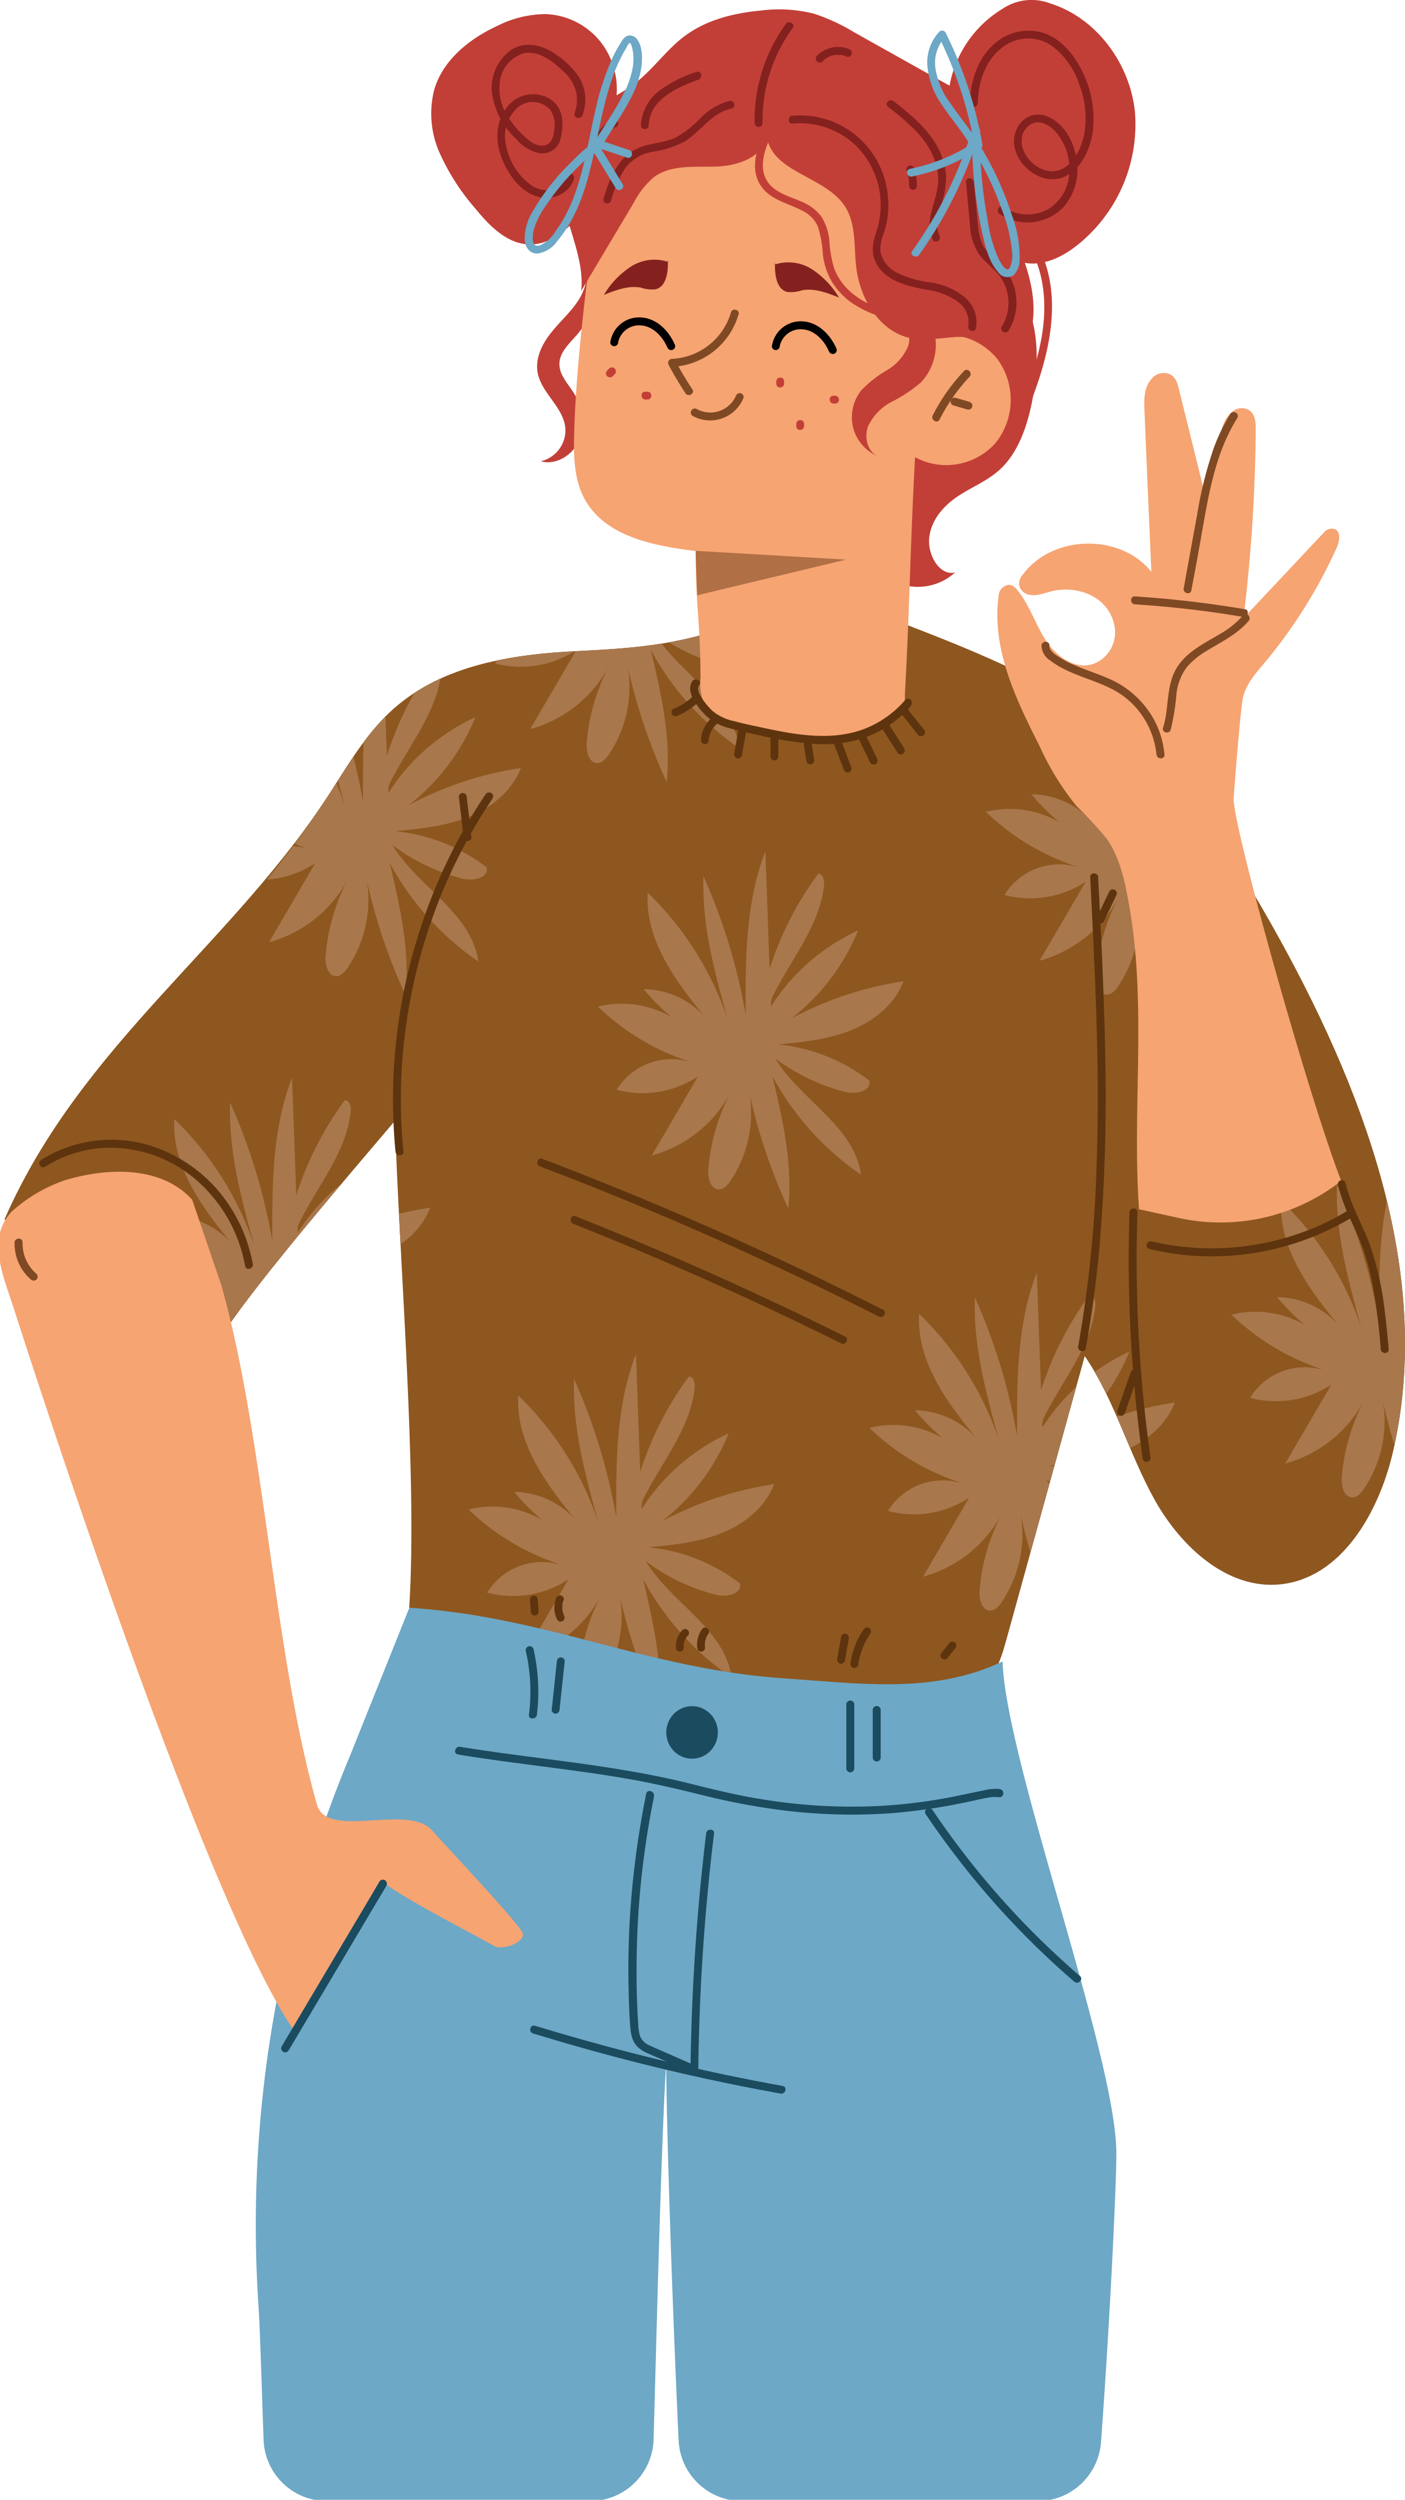 <svg xmlns="http://www.w3.org/2000/svg" xmlns:xlink="http://www.w3.org/1999/xlink" width="230" height="409" viewBox="0 0 230 409">
  <defs>
    <clipPath id="clip-path">
      <rect id="Rectángulo_348291" data-name="Rectángulo 348291" width="230" height="409" transform="translate(1157 5360)" fill="#fff" stroke="#707070" stroke-width="1" opacity="0.84"/>
    </clipPath>
    <clipPath id="clip-path-2">
      <path id="Trazado_722733" data-name="Trazado 722733" d="M634.226,304.59c15.426,5.884,31.286,12.023,43.386,23.382,8.135,7.623,14.172,17.268,19.7,27.04,14.735,26.144,26.554,56.587,19.851,85.954-2.277,10.028-8.442,20.849-18.5,21.872-8.621.87-16.193-6.088-20.491-13.712-4.3-7.649-6.575-16.4-11.512-23.637q-6.447,23.33-12.893,46.635c-.614,2.174-1.253,4.451-2.814,6.088-2.021,2.123-5.116,2.712-8.007,3.07-33.845,4.2-55.819-.307-86.876-14.633,1.407-21.412-1.714-58.224-2.328-79.661-6.933,8.186-21.821,25.428-27.807,34.331-12.023-3.658-25.275-11.768-36.121-18.189,14.351-27.193,37.81-45.28,53.926-70.785,2.891-4.554,5.781-9.235,9.8-12.791,8.058-7.137,19.365-8.9,30.033-9.414s17.933-1.2,27.884-5.168l22.717-.384Z" transform="translate(-489.818 -304.59)" fill="none"/>
    </clipPath>
  </defs>
  <g id="Enmascarar_grupo_1007915" data-name="Enmascarar grupo 1007915" transform="translate(-1157 -5360)" clip-path="url(#clip-path)">
    <g id="Grupo_1010461" data-name="Grupo 1010461" transform="translate(1156.733 5360)">
      <path id="Trazado_722723" data-name="Trazado 722723" d="M549.165,281.73c1.049,2.072.384,4.656-.87,6.626-1.253,1.944-3.044,3.5-4.477,5.321-1.458,1.816-2.584,4.093-2.226,6.4.537,3.4,4.2,5.7,4.554,9.133a5.23,5.23,0,0,1-4.016,5.5c2.584.716,5.423-1.126,6.4-3.684a8.873,8.873,0,0,0-1.2-7.8c-.921-1.407-2.2-2.788-2.149-4.5.026-1.637,1.279-2.942,2.353-4.144a15.21,15.21,0,0,0,3.5-6.012,7.668,7.668,0,0,0-1.151-6.7l-.716-.128Z" transform="translate(-453.335 -239.235)" fill="#c23f37"/>
      <path id="Trazado_722724" data-name="Trazado 722724" d="M634.226,304.59c15.426,5.884,31.286,12.023,43.386,23.382,8.135,7.623,14.172,17.268,19.7,27.04,14.735,26.144,26.554,56.587,19.851,85.954-2.277,10.028-8.442,20.849-18.5,21.872-8.621.87-16.193-6.088-20.491-13.712-4.3-7.649-6.575-16.4-11.512-23.637q-6.447,23.33-12.893,46.635c-.614,2.174-1.253,4.451-2.814,6.088-2.021,2.123-5.116,2.712-8.007,3.07-33.845,4.2-55.819-.307-86.876-14.633,1.407-21.412-1.714-58.224-2.328-79.661-6.933,8.186-21.821,25.428-27.807,34.331-12.023-3.658-25.275-11.768-36.121-18.189,12.663-28.933,37.81-45.28,53.926-70.785,2.891-4.554,5.781-9.235,9.8-12.791,8.058-7.137,19.365-8.9,30.033-9.414s17.933-1.2,27.884-5.168l22.717-.384Z" transform="translate(-488.819 -203.615)" fill="#8e571f"/>
      <g id="Grupo_1010460" data-name="Grupo 1010460" transform="translate(0.999 100.975)" clip-path="url(#clip-path-2)">
        <path id="Trazado_722725" data-name="Trazado 722725" d="M511.748,341.389a38.751,38.751,0,0,1-14.658-8.877,16.258,16.258,0,0,1,12,1.688,34.615,34.615,0,0,1-4.528-4.554,13.652,13.652,0,0,1,10.028,4.554c-4.886-5.935-9.823-12.688-9.363-20.337a51.7,51.7,0,0,1,13.1,20.747c-2.123-7.675-4.272-15.477-3.965-23.433a95.589,95.589,0,0,1,6.907,22.665c-.051-9.03-.051-18.317,3.223-26.733.23,6.421.46,12.816.691,19.237a54.063,54.063,0,0,1,7.956-15.579c.819,0,1.049,1.151.946,1.97-.742,6.6-5.347,11.972-8.314,17.907a2.663,2.663,0,0,0-.333,1.791,33.342,33.342,0,0,1,14.223-12.382,34.929,34.929,0,0,1-10.923,14.4,56.519,56.519,0,0,1,18.368-6.088c-1.458,3.837-4.937,6.575-8.7,8.058s-7.854,1.893-11.87,2.277a29.216,29.216,0,0,1,14.965,5.909c.409,1.714-2.2,2.3-3.888,1.867a32.353,32.353,0,0,1-11.512-5.5c4.144,6.856,12.944,11.051,14.044,19.033a45.981,45.981,0,0,1-14.5-16.116c1.663,7.086,3.351,14.351,2.584,21.617a92.3,92.3,0,0,1-6.319-18.675,19.878,19.878,0,0,1-3.147,14.2c-.461.665-1.074,1.381-1.867,1.381-1.433,0-1.867-1.97-1.74-3.4a32.515,32.515,0,0,1,3.53-12.254,20.8,20.8,0,0,1-12.791,10.1c2.507-4.3,5.04-8.621,7.547-12.919a16.509,16.509,0,0,1-13.3,2.174,10.5,10.5,0,0,1,11.64-4.656Z" transform="translate(-336.437 -300.663)" fill="#a8774c"/>
        <path id="Trazado_722726" data-name="Trazado 722726" d="M536.568,353.85a38.751,38.751,0,0,1-14.658-8.877,16.258,16.258,0,0,1,12,1.688,34.608,34.608,0,0,1-4.528-4.553,13.651,13.651,0,0,1,10.028,4.553c-4.886-5.935-9.823-12.688-9.363-20.337a51.7,51.7,0,0,1,13.1,20.747c-2.123-7.675-4.272-15.477-3.965-23.433a95.591,95.591,0,0,1,6.907,22.665c-.051-9.03-.051-18.317,3.223-26.733.23,6.421.461,12.816.691,19.237a54.068,54.068,0,0,1,7.956-15.579c.819,0,1.049,1.151.947,1.97-.742,6.6-5.347,11.972-8.314,17.907a2.664,2.664,0,0,0-.332,1.791,33.343,33.343,0,0,1,14.223-12.382,34.93,34.93,0,0,1-10.923,14.4,56.519,56.519,0,0,1,18.368-6.089c-1.458,3.837-4.937,6.575-8.7,8.058s-7.854,1.893-11.87,2.277a29.215,29.215,0,0,1,14.965,5.909c.409,1.714-2.2,2.3-3.888,1.867a32.353,32.353,0,0,1-11.512-5.5c4.144,6.856,12.944,11.051,14.044,19.033a45.982,45.982,0,0,1-14.5-16.116c1.663,7.086,3.351,14.351,2.584,21.617a92.292,92.292,0,0,1-6.319-18.675,19.878,19.878,0,0,1-3.146,14.2c-.461.665-1.074,1.381-1.867,1.381-1.432,0-1.867-1.97-1.739-3.4a32.516,32.516,0,0,1,3.53-12.254,20.8,20.8,0,0,1-12.791,10.1c2.532-4.3,5.039-8.621,7.547-12.919a16.509,16.509,0,0,1-13.3,2.174,10.5,10.5,0,0,1,11.64-4.656Z" transform="translate(-424.751 -281.249)" fill="#a8774c"/>
        <path id="Trazado_722727" data-name="Trazado 722727" d="M544.348,326.579A38.752,38.752,0,0,1,529.69,317.7a16.258,16.258,0,0,1,12,1.688,34.619,34.619,0,0,1-4.528-4.554,13.651,13.651,0,0,1,10.028,4.554c-4.886-5.935-9.823-12.688-9.363-20.337a51.7,51.7,0,0,1,13.1,20.747c-2.123-7.674-4.272-15.477-3.965-23.433a95.589,95.589,0,0,1,6.907,22.665c-.051-9.03-.051-18.316,3.223-26.733.23,6.421.46,12.816.691,19.237a54.063,54.063,0,0,1,7.956-15.579c.819,0,1.049,1.151.946,1.97-.742,6.6-5.347,11.972-8.314,17.907a2.664,2.664,0,0,0-.333,1.791,33.173,33.173,0,0,1,14.223-12.382,34.928,34.928,0,0,1-10.923,14.4,56.519,56.519,0,0,1,18.368-6.088c-1.458,3.837-4.937,6.575-8.7,8.058s-7.854,1.893-11.87,2.277A29.216,29.216,0,0,1,574.1,329.8c.409,1.714-2.2,2.3-3.888,1.867a32.354,32.354,0,0,1-11.512-5.5c4.144,6.856,12.944,11.051,14.044,19.033a45.98,45.98,0,0,1-14.5-16.116c1.663,7.086,3.351,14.351,2.584,21.617a92.3,92.3,0,0,1-6.319-18.675,19.878,19.878,0,0,1-3.146,14.2c-.46.665-1.074,1.381-1.867,1.381-1.433,0-1.867-1.97-1.74-3.4a32.52,32.52,0,0,1,3.53-12.254,20.8,20.8,0,0,1-12.791,10.1c2.507-4.3,5.04-8.621,7.547-12.919a16.525,16.525,0,0,1-13.3,2.174,10.5,10.5,0,0,1,11.64-4.656Z" transform="translate(-452.433 -323.74)" fill="#a8774c"/>
        <path id="Trazado_722728" data-name="Trazado 722728" d="M561.058,340.21a38.75,38.75,0,0,1-14.658-8.877,16.258,16.258,0,0,1,12,1.688,34.623,34.623,0,0,1-4.528-4.554,13.651,13.651,0,0,1,10.028,4.554c-4.886-5.935-9.823-12.689-9.363-20.337a51.7,51.7,0,0,1,13.1,20.747c-2.123-7.674-4.272-15.477-3.965-23.433a95.6,95.6,0,0,1,6.907,22.665c-.051-9.03-.051-18.316,3.223-26.733.23,6.421.46,12.816.691,19.237a54.067,54.067,0,0,1,7.956-15.579c.819,0,1.049,1.151.947,1.97-.742,6.6-5.347,11.972-8.314,17.907a2.664,2.664,0,0,0-.333,1.791,33.344,33.344,0,0,1,14.223-12.382,34.928,34.928,0,0,1-10.923,14.4,56.519,56.519,0,0,1,18.368-6.088c-1.458,3.837-4.937,6.574-8.7,8.058s-7.854,1.893-11.87,2.277a29.216,29.216,0,0,1,14.965,5.909c.409,1.714-2.2,2.3-3.889,1.868a32.355,32.355,0,0,1-11.512-5.5c4.144,6.856,12.944,11.051,14.044,19.033a45.981,45.981,0,0,1-14.5-16.116c1.663,7.086,3.351,14.351,2.584,21.617a92.3,92.3,0,0,1-6.319-18.675,19.877,19.877,0,0,1-3.147,14.2c-.46.665-1.074,1.381-1.867,1.381-1.433,0-1.867-1.97-1.74-3.4a32.522,32.522,0,0,1,3.53-12.254,20.8,20.8,0,0,1-12.791,10.1c2.507-4.3,5.039-8.621,7.547-12.919a16.508,16.508,0,0,1-13.3,2.174,10.5,10.5,0,0,1,11.64-4.656Z" transform="translate(-511.89 -302.502)" fill="#a8774c"/>
        <path id="Trazado_722729" data-name="Trazado 722729" d="M566.858,368.33a38.751,38.751,0,0,1-14.658-8.877,16.258,16.258,0,0,1,12,1.688,34.616,34.616,0,0,1-4.528-4.553,13.652,13.652,0,0,1,10.028,4.553c-4.886-5.935-9.823-12.688-9.363-20.337a51.7,51.7,0,0,1,13.1,20.747c-2.123-7.675-4.272-15.477-3.965-23.433a95.594,95.594,0,0,1,6.907,22.665c-.051-9.03-.051-18.317,3.223-26.733.23,6.421.46,12.816.691,19.237a54.065,54.065,0,0,1,7.956-15.579c.819,0,1.049,1.151.947,1.97-.742,6.6-5.347,11.972-8.314,17.907a2.664,2.664,0,0,0-.333,1.791,33.175,33.175,0,0,1,14.223-12.382,34.929,34.929,0,0,1-10.923,14.4,56.52,56.52,0,0,1,18.368-6.089c-1.458,3.837-4.937,6.575-8.7,8.058s-7.854,1.893-11.87,2.277a29.215,29.215,0,0,1,14.965,5.909c.409,1.714-2.2,2.3-3.888,1.867a32.352,32.352,0,0,1-11.512-5.5c4.144,6.856,12.944,11.051,14.044,19.033a45.981,45.981,0,0,1-14.5-16.116c1.663,7.086,3.351,14.351,2.584,21.617a92.3,92.3,0,0,1-6.319-18.675,19.878,19.878,0,0,1-3.146,14.2c-.461.665-1.074,1.381-1.867,1.381-1.433,0-1.867-1.97-1.74-3.4a32.52,32.52,0,0,1,3.53-12.254A20.8,20.8,0,0,1,561,383.807c2.507-4.3,5.04-8.621,7.547-12.919a16.525,16.525,0,0,1-13.3,2.174,10.5,10.5,0,0,1,11.64-4.656Z" transform="translate(-532.528 -258.686)" fill="#a8774c"/>
        <path id="Trazado_722730" data-name="Trazado 722730" d="M544.848,386.01a38.753,38.753,0,0,1-14.658-8.877,16.258,16.258,0,0,1,12,1.688,34.612,34.612,0,0,1-4.528-4.554,13.651,13.651,0,0,1,10.028,4.554c-4.886-5.935-9.823-12.688-9.363-20.337a51.7,51.7,0,0,1,13.1,20.747c-2.123-7.674-4.272-15.477-3.965-23.433a95.589,95.589,0,0,1,6.907,22.665c-.051-9.03-.051-18.316,3.223-26.733.23,6.421.461,12.816.691,19.237a54.07,54.07,0,0,1,7.956-15.579c.819,0,1.049,1.151.947,1.97-.742,6.6-5.347,11.972-8.314,17.907a2.663,2.663,0,0,0-.333,1.791,33.173,33.173,0,0,1,14.223-12.382,34.93,34.93,0,0,1-10.923,14.4,56.518,56.518,0,0,1,18.368-6.088c-1.458,3.837-4.937,6.574-8.7,8.058s-7.854,1.893-11.87,2.277a29.216,29.216,0,0,1,14.965,5.909c.409,1.714-2.2,2.3-3.888,1.867a32.354,32.354,0,0,1-11.512-5.5c4.144,6.856,12.944,11.051,14.044,19.033a45.982,45.982,0,0,1-14.5-16.116c1.663,7.086,3.351,14.351,2.584,21.617A92.287,92.287,0,0,1,555,391.458a19.878,19.878,0,0,1-3.147,14.2c-.461.665-1.074,1.381-1.867,1.381-1.432,0-1.867-1.97-1.739-3.4a32.516,32.516,0,0,1,3.53-12.254,20.8,20.8,0,0,1-12.791,10.1c2.533-4.3,5.04-8.621,7.547-12.919a16.525,16.525,0,0,1-13.3,2.174,10.5,10.5,0,0,1,11.64-4.656Z" transform="translate(-454.212 -231.138)" fill="#a8774c"/>
        <path id="Trazado_722731" data-name="Trazado 722731" d="M519.208,380.79a38.752,38.752,0,0,1-14.658-8.877,16.258,16.258,0,0,1,12,1.688,34.622,34.622,0,0,1-4.528-4.554,13.651,13.651,0,0,1,10.028,4.554c-4.886-5.935-9.823-12.688-9.363-20.337a51.7,51.7,0,0,1,13.1,20.747c-2.123-7.674-4.272-15.477-3.965-23.433a95.589,95.589,0,0,1,6.907,22.665c-.051-9.03-.051-18.316,3.223-26.733.23,6.421.461,12.816.691,19.237a54.642,54.642,0,0,1,7.93-15.579c.819,0,1.049,1.151.947,1.97-.742,6.6-5.347,11.972-8.314,17.907a2.664,2.664,0,0,0-.333,1.791,33.174,33.174,0,0,1,14.223-12.382,34.927,34.927,0,0,1-10.923,14.4,56.518,56.518,0,0,1,18.368-6.088c-1.458,3.837-4.937,6.574-8.7,8.058s-7.854,1.893-11.87,2.277a29.215,29.215,0,0,1,14.965,5.909c.409,1.714-2.2,2.3-3.888,1.867a32.354,32.354,0,0,1-11.512-5.5c4.144,6.856,12.944,11.051,14.044,19.033a45.982,45.982,0,0,1-14.5-16.116c1.663,7.086,3.351,14.351,2.584,21.617a92.288,92.288,0,0,1-6.319-18.675,19.878,19.878,0,0,1-3.147,14.2c-.46.665-1.074,1.381-1.867,1.381-1.433,0-1.867-1.97-1.74-3.4a32.518,32.518,0,0,1,3.53-12.254,20.8,20.8,0,0,1-12.791,10.1c2.507-4.3,5.039-8.621,7.547-12.919a16.508,16.508,0,0,1-13.3,2.174,10.5,10.5,0,0,1,11.64-4.656Z" transform="translate(-362.955 -239.272)" fill="#a8774c"/>
        <path id="Trazado_722732" data-name="Trazado 722732" d="M496.028,373.55a38.752,38.752,0,0,1-14.658-8.877,16.258,16.258,0,0,1,12,1.688,34.614,34.614,0,0,1-4.528-4.553,13.652,13.652,0,0,1,10.028,4.553c-4.886-5.935-9.823-12.688-9.363-20.337a51.7,51.7,0,0,1,13.1,20.747c-2.123-7.675-4.272-15.477-3.965-23.433A95.583,95.583,0,0,1,505.545,366c-.051-9.03-.051-18.317,3.223-26.733.23,6.421.46,12.816.691,19.237a54.061,54.061,0,0,1,7.956-15.579c.819,0,1.049,1.151.946,1.97-.742,6.6-5.347,11.972-8.314,17.907a2.664,2.664,0,0,0-.333,1.791,33.174,33.174,0,0,1,14.223-12.382,34.93,34.93,0,0,1-10.923,14.4,56.519,56.519,0,0,1,18.368-6.088c-1.458,3.837-4.937,6.574-8.7,8.058s-7.854,1.893-11.87,2.277a29.216,29.216,0,0,1,14.965,5.909c.409,1.714-2.2,2.3-3.888,1.867a32.353,32.353,0,0,1-11.512-5.5c4.144,6.856,12.944,11.051,14.044,19.033a45.983,45.983,0,0,1-14.5-16.116c1.663,7.086,3.351,14.351,2.584,21.617A92.3,92.3,0,0,1,506.184,379a19.878,19.878,0,0,1-3.147,14.2c-.461.665-1.074,1.381-1.867,1.381-1.433,0-1.867-1.97-1.74-3.4a32.516,32.516,0,0,1,3.53-12.254,20.8,20.8,0,0,1-12.791,10.1c2.507-4.3,5.04-8.621,7.547-12.919a16.509,16.509,0,0,1-13.3,2.174,10.5,10.5,0,0,1,11.64-4.656Z" transform="translate(-280.503 -250.553)" fill="#a8774c"/>
      </g>
      <path id="Trazado_722734" data-name="Trazado 722734" d="M558.282,283.676c3.351,4.349,3.53,11,2.584,16.807-.767,4.681-2.251,9.465-5.372,12.433-2.021,1.919-4.5,2.891-6.779,4.349-2.251,1.458-4.451,3.658-4.912,6.677s1.688,6.6,4.2,5.96a9.057,9.057,0,0,1-12.637-.435c-3.1-3.172-4.272-8.161-6.523-12.2-3.377-6.012-9.388-9.8-15.451-9.7l44.922-23.919Z" transform="translate(-391.386 -236.243)" fill="#c23f37"/>
      <path id="Trazado_722735" data-name="Trazado 722735" d="M520.482,273.55c-2.047,14.1-5.014,34.868-5.4,49.117-.1,3.633-.1,7.444,1.561,10.693,3.249,6.344,11.333,7.93,18.316,8.775,0,9.184.793,11.665.793,20.849a9.107,9.107,0,0,0,.87,4.758c1.049,1.765,3.1,2.558,5.04,3.147,9.414,2.737,15.042,3.147,24.226-.333a5.315,5.315,0,0,0,2.456-1.509,5.856,5.856,0,0,0,.87-3.377c.819-15.2.844-23.689,1.663-38.884a10.783,10.783,0,0,0,13.2-2.354,11.286,11.286,0,0,0,.332-13.635,10.788,10.788,0,0,0-13.072-3.019c-.588-10.207-2.2-23.177-2.788-33.384-15.247.64-48.042-.793-48.042-.793Z" transform="translate(-420.815 -251.981)" fill="#f6a472"/>
      <path id="Trazado_722736" data-name="Trazado 722736" d="M517.089,425.779c-1.151-16.679,1.33-33.563-1.663-49.987-.665-3.709-1.458-7.521-3.607-10.591a64.34,64.34,0,0,0-4.912-5.321,44.189,44.189,0,0,1-6.063-9.8c-3.914-7.726-7.93-16.014-6.728-24.712a1.948,1.948,0,0,1,1.3-1.663c.793-.256,1.33.281,1.765.793,1.944,2.379,2.891,5.423,4.528,8.033,1.842,2.891,5.219,5.4,8.519,3.786A5.549,5.549,0,0,0,513,330.027c-1.1-4.656-6.216-6.37-10.361-5.3-1.2.307-2.379.819-3.632.512a2.2,2.2,0,0,1-1.356-1.023,1.967,1.967,0,0,1,.384-2.2c4.835-6.6,15.937-6.881,21.079-.512-.384-8.775-.767-17.523-1.126-26.3-.077-1.867-.128-3.888,1.228-5.347a2.523,2.523,0,0,1,2.661-.767c1.2.384,1.509,1.535,1.765,2.584,1.407,5.73,2.84,11.461,4.247,17.191.818-3.2,1.612-6.37,2.43-9.568.409-1.586.844-3.249,2.3-4.17a2.311,2.311,0,0,1,2.328-.154c1.2.64,1.253,2.046,1.253,3.274a269.944,269.944,0,0,1-2,30.826l13.277-14.121a1.577,1.577,0,0,1,1.535-.46c1.2.358.921,2.021.435,3.1a82.393,82.393,0,0,1-11.844,18.854c-1.433,1.688-2.967,3.428-3.479,5.6-.409,1.74-1.356,13.916-1.535,16.449-.307,3.991,12.023,48.17,17.6,62.675a32.069,32.069,0,0,1-26.682,6.037l-6.4-1.407Z" transform="translate(-330.368 -227.952)" fill="#f6a472"/>
      <path id="Trazado_722737" data-name="Trazado 722737" d="M585.893,323.145c1.177.435,2.43-.563,3.121-1.612,2.763-4.144,2.021-9.747.384-14.479-1.612-4.733-4.016-9.312-4.3-14.326-.179-3.326.537-6.958-1.279-9.721a12.151,12.151,0,0,0-4.451-3.556q-8.941-4.988-17.881-10a31.407,31.407,0,0,0-6.523-3.019,23.131,23.131,0,0,0-8.7-.537c-4.4.409-8.851,1.484-12.433,4.119-3.121,2.3-5.347,5.679-8.468,7.982-1.893,1.407-4.068,2.379-5.935,3.837a15.4,15.4,0,0,0-5.833,12.535c.2,5.935,3.812,11.512,3.223,17.4l8.6-14.428a13.9,13.9,0,0,1,3.249-4.144c2.789-2.1,6.6-1.663,10.079-1.765,3.454-.077,7.572-1.356,8.468-4.758,1.049,5.833,9.644,6.344,12.816,11.333,1.816,2.865,1.407,6.549,1.816,9.951.614,5.219,3.914,10.591,9,11.563,2.3.435,4.758-.026,7.112-.2a8.72,8.72,0,0,1,7.9,3.812h0Z" transform="translate(-421.402 -264.175)" fill="#c23f37"/>
      <path id="Trazado_722738" data-name="Trazado 722738" d="M510.582,297.33c5.193,2.558,4.221,10.642,10,10.9,3.121.128,6.063-1.56,8.442-3.633a25.282,25.282,0,0,0,8.672-21.233c-.844-7.93-6.344-15.323-13.84-17.677a8.526,8.526,0,0,0-7.828.87,18.612,18.612,0,0,0-8.979,15.835l3.5,14.94Z" transform="translate(-351.643 -265.119)" fill="#c23f37"/>
      <path id="Trazado_722739" data-name="Trazado 722739" d="M566.086,296.951c-2.43,3.377-5.7,6.882-9.823,6.754-3.633-.128-6.5-3.07-8.826-5.935a36.38,36.38,0,0,1-5.756-8.954,15.8,15.8,0,0,1-.9-10.489c1.458-4.86,5.781-8.288,10.335-10.386A17.721,17.721,0,0,1,559,266.023a12.07,12.07,0,0,1,9.491,5.219,12.676,12.676,0,0,1,1.586,10.872l-3.965,14.837Z" transform="translate(-469.412 -263.717)" fill="#c23f37"/>
      <path id="Trazado_722740" data-name="Trazado 722740" d="M524.428,273.99c-1.228,2.456-2.789,5.884-1.1,8.493,1.3,2.021,4.042,2.533,6.063,3.53a7.349,7.349,0,0,1,2.763,2.226,8.712,8.712,0,0,1,1.33,4.119,19.163,19.163,0,0,0,.767,4.323,9.511,9.511,0,0,0,2.354,3.556c2.635,2.584,6.344,3.581,9.926,3.786.819.051.844,1.33,0,1.3a17.341,17.341,0,0,1-9.644-3.147,12.285,12.285,0,0,1-3.044-3.351,11.269,11.269,0,0,1-1.433-4.426,18.113,18.113,0,0,0-.818-4.528,5.243,5.243,0,0,0-2.686-2.661c-2.251-1.177-4.963-1.688-6.523-3.837-2.226-3.044-.537-7.061.947-10.028.358-.742,1.484-.1,1.126.64h0Z" transform="translate(-397.44 -252.805)" fill="#c23f37"/>
      <path id="Trazado_722741" data-name="Trazado 722741" d="M516.241,281.138c3.53,6.958,2.251,15.042-.128,22.128-.742,2.174-1.56,4.323-2.4,6.447-.307.767-1.56.435-1.253-.333,2.686-6.907,5.577-14.275,4.451-21.847a19.064,19.064,0,0,0-1.791-5.756c-.384-.742.742-1.407,1.126-.639h0Z" transform="translate(-345.943 -240.689)" fill="#c23f37"/>
      <path id="Trazado_722742" data-name="Trazado 722742" d="M555.8,279.237a6.125,6.125,0,0,0,.281-3.581,6.683,6.683,0,0,0-2.021-3.249c-1.663-1.612-3.991-3.5-6.472-3.044a5.492,5.492,0,0,0-3.914,4.247,8.4,8.4,0,0,0,1.509,6.523,14.319,14.319,0,0,0,2.354,2.763c.844.793,1.867,1.688,3.121,1.586,1.356-.1,1.688-1.3,1.816-2.456a4.379,4.379,0,0,0-.588-3.351,3.845,3.845,0,0,0-5.193-.563,6.287,6.287,0,0,0-2.1,6.191,10.363,10.363,0,0,0,4.323,6.779,4.2,4.2,0,0,0,3.351.537,3.077,3.077,0,0,0,2.226-2.1.649.649,0,0,1,1.253.333c-.665,2.481-3.581,3.684-5.935,2.993-2.814-.793-4.733-3.5-5.807-6.063-1.126-2.737-1.2-6.012.665-8.442a5.341,5.341,0,0,1,6.728-1.714,4.385,4.385,0,0,1,2.277,2.763,6.438,6.438,0,0,1,.128,2.328,7.353,7.353,0,0,1-.461,2.251,3.091,3.091,0,0,1-3.377,1.74,6.787,6.787,0,0,1-3.684-2.3,12.7,12.7,0,0,1-3.991-7.674,7.648,7.648,0,0,1,2.993-6.779c2.481-1.791,5.551-.87,7.8.819a14.006,14.006,0,0,1,3.377,3.351,6.977,6.977,0,0,1,1.126,4.2,8.238,8.238,0,0,1-.46,2.2c-.307.767-1.535.435-1.254-.333h0Z" transform="translate(-461.508 -260.661)" fill="#84211f"/>
      <path id="Trazado_722743" data-name="Trazado 722743" d="M509.742,278.971c.128-3.4,1.126-6.958,3.658-9.363a8.364,8.364,0,0,1,8.774-2.021c2.865,1.151,4.912,3.812,6.165,6.549a17.372,17.372,0,0,1,1.535,9.568c-.435,2.993-2.174,6.677-5.346,7.547-3.223.87-6.83-1.919-7.444-5.065a4.806,4.806,0,0,1,1.177-4.221,3.762,3.762,0,0,1,4.2-.819c2.814,1.151,4.426,4.3,4.809,7.188a9.444,9.444,0,0,1-2.328,7.8,8.287,8.287,0,0,1-8.314,1.944,7.824,7.824,0,0,1-2.021-1c-.691-.46-.026-1.586.665-1.126a6.963,6.963,0,0,0,7.24.384,7.172,7.172,0,0,0,3.5-5.756,9.183,9.183,0,0,0-2.123-6.83c-.844-.946-2.1-1.867-3.428-1.612a2.95,2.95,0,0,0-2.2,2.661c-.307,2.763,2.737,5.653,5.474,5.27,2.763-.384,4.3-3.684,4.758-6.088a15.482,15.482,0,0,0-.844-8.135,12.744,12.744,0,0,0-4.63-6.37,6.854,6.854,0,0,0-8.212.588c-2.635,2.149-3.658,5.628-3.761,8.9-.026.819-1.33.844-1.3,0h0Z" transform="translate(-350.726 -262.084)" fill="#84211f"/>
      <path id="Trazado_722744" data-name="Trazado 722744" d="M535.2,267.483a25.7,25.7,0,0,0-4.937,15.6.653.653,0,0,1-1.3,0,26.864,26.864,0,0,1,5.116-16.27c.486-.665,1.612,0,1.126.665h0Z" transform="translate(-405.167 -262.9)" fill="#84211f"/>
      <path id="Trazado_722745" data-name="Trazado 722745" d="M517.818,272.557a14.4,14.4,0,0,1,15.349,11.333,15.5,15.5,0,0,1,.23,5.321,14.893,14.893,0,0,1-.614,2.609,6.7,6.7,0,0,0-.563,2.891,5.069,5.069,0,0,0,2.763,3.556,17.38,17.38,0,0,0,5.423,1.56,11.277,11.277,0,0,1,5.628,2.43,5.411,5.411,0,0,1,1.842,5.065c-.179.819-1.433.46-1.254-.333a4.239,4.239,0,0,0-1.816-4.067,11.114,11.114,0,0,0-5.014-1.893c-3.172-.614-6.958-1.407-8.416-4.681-.768-1.714-.281-3.326.256-5.04a13.683,13.683,0,0,0-3.53-13.968,13.287,13.287,0,0,0-10.258-3.5c-.819.077-.819-1.228,0-1.3h0Z" transform="translate(-387.837 -253.623)" fill="#84211f"/>
      <path id="Trazado_722746" data-name="Trazado 722746" d="M520.306,271.656c2.66,2.1,5.4,4.3,7.086,7.291a11.822,11.822,0,0,1,1.509,4.733,13.839,13.839,0,0,1-.716,4.784c-.486,1.663-1.1,3.556-.333,5.219.333.742-.767,1.407-1.126.665-1.433-3.121.614-6.114.87-9.209.307-3.377-1.535-6.447-3.812-8.775a43.508,43.508,0,0,0-4.375-3.761c-.665-.512.256-1.433.921-.921h0Z" transform="translate(-373.774 -255.126)" fill="#84211f"/>
      <path id="Trazado_722747" data-name="Trazado 722747" d="M522.286,276.181a7.878,7.878,0,0,1,.512,2.865.65.65,0,0,1-.64.64.633.633,0,0,1-.64-.64,6.251,6.251,0,0,0-.026-.691V278.2a1.736,1.736,0,0,0-.051-.384,8.266,8.266,0,0,0-.358-1.3.642.642,0,0,1,.46-.793.662.662,0,0,1,.793.46h0Z" transform="translate(-372.428 -248.626)" fill="#84211f"/>
      <path id="Trazado_722748" data-name="Trazado 722748" d="M553.741,272.832c-3.223.639-5.091,3.837-7.777,5.449a16.632,16.632,0,0,1-5.193,1.637,7.07,7.07,0,0,0-4.451,2.686,18.1,18.1,0,0,0-2.3,5.3c-.256.793-1.484.46-1.253-.333,1.074-3.454,2.456-7.112,6.14-8.442,1.867-.691,3.965-.716,5.756-1.586a17.681,17.681,0,0,0,3.94-3.1,10.373,10.373,0,0,1,4.784-2.865c.819-.154,1.151,1.074.333,1.253h0Z" transform="translate(-433.711 -255.074)" fill="#84211f"/>
      <path id="Trazado_722749" data-name="Trazado 722749" d="M544.318,271c-3.428,1.253-8.058,3.2-8.161,7.521a.653.653,0,0,1-1.3,0,7.722,7.722,0,0,1,2.865-5.577,20.333,20.333,0,0,1,6.242-3.2c.793-.281,1.126.972.332,1.253h0Z" transform="translate(-429.686 -257.974)" fill="#84211f"/>
      <path id="Trazado_722750" data-name="Trazado 722750" d="M544.1,273.957a2.242,2.242,0,0,0-.537.307,1.95,1.95,0,0,0-.281.2c-.1.077.1-.1-.051.026-.051.026-.077.077-.128.1-.153.128-.307.281-.46.435-.077.077-.153.179-.23.256a1.091,1.091,0,0,1-.128.179,6.14,6.14,0,0,0-.333.537,1.371,1.371,0,0,0-.128.281l-.051.1c.026-.051-.026.077-.026.1a4.651,4.651,0,0,0-.2.639c0,.1-.051.2-.051.307a.567.567,0,0,1-.026.23.65.65,0,0,1-.639.64.618.618,0,0,1-.64-.64,5.9,5.9,0,0,1,3.275-4.809.654.654,0,1,1,.665,1.126h0Z" transform="translate(-443 -253.181)" fill="#84211f"/>
      <path id="Trazado_722751" data-name="Trazado 722751" d="M515.967,277.108c.2,2.046.384,4.093.588,6.14.179,1.842.307,3.709,1.535,5.193,1.049,1.253,2.4,2.174,3.351,3.53a8.256,8.256,0,0,1,1.484,4.426,8.672,8.672,0,0,1-1.253,5.04c-.435.716-1.56.051-1.126-.64a7.444,7.444,0,0,0-.486-8.468c-1-1.2-2.3-2.123-3.249-3.4a9.225,9.225,0,0,1-1.484-4.912c-.23-2.3-.435-4.579-.64-6.882-.077-.819,1.2-.819,1.3,0h0Z" transform="translate(-356.285 -247.353)" fill="#84211f"/>
      <path id="Trazado_722752" data-name="Trazado 722752" d="M530.109,269.627s-.128-.051-.179-.077c-.077-.026-.179-.051-.256-.077-.1,0-.2-.051-.281-.051h-.742a1.5,1.5,0,0,0-.486.051,3.392,3.392,0,0,0-1.842,1.023.651.651,0,0,1-.921-.921,4.825,4.825,0,0,1,5.4-1.049.679.679,0,0,1,.23.9.661.661,0,0,1-.9.23h0Z" transform="translate(-391.405 -260.439)" fill="#84211f"/>
      <path id="Trazado_722753" data-name="Trazado 722753" d="M523.719,289.894a30.337,30.337,0,0,0-4.912,7.009c-.384.742-1.484.077-1.126-.665a30.8,30.8,0,0,1,5.116-7.265c.563-.614,1.484.307.921.921h0Z" transform="translate(-364.728 -228.264)" fill="#7f4924"/>
      <path id="Trazado_722754" data-name="Trazado 722754" d="M520.262,292.494c-.768-.23-1.509-.435-2.277-.665a.662.662,0,0,1-.46-.793.65.65,0,0,1,.793-.46c.767.23,1.509.435,2.277.665a.662.662,0,0,1,.461.793.65.65,0,0,1-.793.46Z" transform="translate(-361.629 -225.491)" fill="#7f4924"/>
      <path id="Trazado_722755" data-name="Trazado 722755" d="M525.59,300.35l24.61,1.433-24.354,5.833Z" transform="translate(-411.444 -210.222)" fill="#7f4924" opacity="0.58"/>
      <path id="Trazado_722756" data-name="Trazado 722756" d="M543.965,285.735a11.9,11.9,0,0,1-10.872,8.544c.179-.333.384-.64.563-.972a53.053,53.053,0,0,0,2.763,4.656c.46.691-.665,1.33-1.126.64a53.07,53.07,0,0,1-2.763-4.656.655.655,0,0,1,.563-.972,10.588,10.588,0,0,0,9.644-7.6c.23-.793,1.484-.46,1.253.333h0Z" transform="translate(-422.81 -234.26)" fill="#7f4924"/>
      <path id="Trazado_722757" data-name="Trazado 722757" d="M540.734,291.1a5.876,5.876,0,0,1-8.289,2.891.654.654,0,0,1,.665-1.126,4.587,4.587,0,0,0,6.4-2.123.662.662,0,0,1,.793-.46.65.65,0,0,1,.461.793h0Z" transform="translate(-418.785 -225.943)" fill="#7f4924"/>
      <path id="Trazado_722758" data-name="Trazado 722758" d="M535.494,290.559c-.716-1.714-2.3-3.428-4.272-3.581a3.508,3.508,0,0,0-3.76,2.763.668.668,0,0,1-.64.64c-.333,0-.691-.307-.64-.64a4.751,4.751,0,0,1,4.937-4.067c2.635.1,4.682,2.226,5.654,4.528a.648.648,0,1,1-1.253.333h0Z" transform="translate(-399.552 -233.098)"/>
      <path id="Trazado_722759" data-name="Trazado 722759" d="M545.834,290.309c-.716-1.714-2.3-3.428-4.272-3.581a3.508,3.508,0,0,0-3.76,2.763.667.667,0,0,1-.64.64c-.333,0-.691-.307-.639-.64a4.75,4.75,0,0,1,4.937-4.068c2.66.1,4.681,2.226,5.654,4.528a.648.648,0,0,1-1.254.333h0Z" transform="translate(-436.344 -233.488)"/>
      <path id="Trazado_722760" data-name="Trazado 722760" d="M527.143,285.78c1.74.46,2.481,2.737,1.919,4.477a8.344,8.344,0,0,1-3.53,3.991,17.923,17.923,0,0,0-4.221,3.351,7.071,7.071,0,0,0-1.254,6.037,6.944,6.944,0,0,0,4.016,4.63c-1.714-.767-2.251-3.147-1.56-4.912a8.758,8.758,0,0,1,3.888-3.991,24.255,24.255,0,0,0,4.707-3.121,8.913,8.913,0,0,0,1.1-10.923l-5.04.46Z" transform="translate(-380.125 -233.641)" fill="#c23f37"/>
      <path id="Trazado_722761" data-name="Trazado 722761" d="M547.4,281.871c.077,1.867-.23,4.272-2,4.707a5.792,5.792,0,0,1-2.456-.281c-2.046-.358-4.093.435-6.012,1.2a14.2,14.2,0,0,1,4.426-4.63,7.128,7.128,0,0,1,6.165-.742l-.1-.281Z" transform="translate(-437.81 -239.248)" fill="#84211f"/>
      <path id="Trazado_722762" data-name="Trazado 722762" d="M526.168,282.041c-.077,1.867.23,4.272,2,4.707a5.79,5.79,0,0,0,2.456-.281c2.047-.358,4.093.435,6.012,1.2a14.2,14.2,0,0,0-4.426-4.63,7.128,7.128,0,0,0-6.165-.742l.1-.281Z" transform="translate(-399.026 -238.983)" fill="#84211f"/>
      <path id="Trazado_722763" data-name="Trazado 722763" d="M564.483,316.766a86.566,86.566,0,0,0-10.412,21.156,89.766,89.766,0,0,0-4.477,23.228,86.833,86.833,0,0,0,.281,13.4c.077.819-1.2.819-1.3,0a89.805,89.805,0,0,1,.946-24,91.4,91.4,0,0,1,7.188-22.768,87.552,87.552,0,0,1,6.626-11.691c.461-.691,1.586-.051,1.126.64h0Z" transform="translate(-483.568 -186.142)" fill="#5e340e"/>
      <path id="Trazado_722764" data-name="Trazado 722764" d="M557.511,312.918a18.042,18.042,0,0,1-6.7,4.835,20.071,20.071,0,0,1-8.851,1.381,56.547,56.547,0,0,1-9.44-1.458c-1.535-.333-3.1-.665-4.63-1.1a8.806,8.806,0,0,1-3.633-1.791A11.218,11.218,0,0,1,522,312.023c-.537-.921-.972-2.2-.281-3.172.486-.665,1.612-.026,1.125.64-.486.691.128,1.637.486,2.226a11.074,11.074,0,0,0,1.816,2.123,8.276,8.276,0,0,0,3.4,1.56c1.356.358,2.712.665,4.093.947,5.526,1.2,11.512,2.4,17.012.409a16.882,16.882,0,0,0,6.933-4.835c.537-.64,1.458.281.921.921h0Z" transform="translate(-408.114 -197.413)" fill="#5e340e"/>
      <path id="Trazado_722765" data-name="Trazado 722765" d="M521.642,310.617c.87,1.1,1.74,2.2,2.609,3.274a.651.651,0,0,1-.921.921l-2.609-3.3a.651.651,0,0,1,.921-.921h0Z" transform="translate(-372.756 -194.549)" fill="#5e340e"/>
      <path id="Trazado_722766" data-name="Trazado 722766" d="M523.039,311.624l2.532,3.991a.654.654,0,0,1-1.126.665l-2.532-3.991a.654.654,0,1,1,1.126-.665Z" transform="translate(-377.274 -193.151)" fill="#5e340e"/>
      <path id="Trazado_722767" data-name="Trazado 722767" d="M524.776,312.421c.588,1.2,1.151,2.379,1.739,3.581a.654.654,0,1,1-1.126.665c-.588-1.2-1.151-2.379-1.739-3.581a.654.654,0,0,1,1.126-.665Z" transform="translate(-382.669 -191.901)" fill="#5e340e"/>
      <path id="Trazado_722768" data-name="Trazado 722768" d="M526.514,312.831c.537,1.433,1.1,2.865,1.637,4.272a.642.642,0,0,1-.46.793.662.662,0,0,1-.793-.46c-.537-1.433-1.1-2.865-1.637-4.272a.641.641,0,0,1,.46-.793.662.662,0,0,1,.793.46Z" transform="translate(-388.5 -191.519)" fill="#5e340e"/>
      <path id="Trazado_722769" data-name="Trazado 722769" d="M528.892,312.951l.409,2.635a.643.643,0,0,1-.077.486.767.767,0,0,1-.384.307.65.65,0,0,1-.793-.46l-.409-2.635a.643.643,0,0,1,.077-.486.767.767,0,0,1,.384-.307.65.65,0,0,1,.793.46Z" transform="translate(-395.764 -191.332)" fill="#5e340e"/>
      <path id="Trazado_722770" data-name="Trazado 722770" d="M531.2,312.73V315.7a.65.65,0,0,1-.64.64.633.633,0,0,1-.639-.64V312.73a.65.65,0,0,1,.639-.639.633.633,0,0,1,.64.639Z" transform="translate(-403.52 -191.93)" fill="#5e340e"/>
      <path id="Trazado_722771" data-name="Trazado 722771" d="M533.9,312.518c-.2,1.2-.435,2.43-.64,3.633a.65.65,0,0,1-.793.46.685.685,0,0,1-.461-.793c.2-1.2.435-2.43.64-3.633a.65.65,0,0,1,.793-.46.685.685,0,0,1,.461.793Z" transform="translate(-411.541 -192.536)" fill="#5e340e"/>
      <path id="Trazado_722772" data-name="Trazado 722772" d="M536.28,312.162a2.744,2.744,0,0,0-.281.281c-.051.051-.077.1-.128.153a3.39,3.39,0,0,0-.435.767c-.051.128-.077.179-.1.256a2.126,2.126,0,0,0-.1.384.476.476,0,0,1-.051.179,1.833,1.833,0,0,0-.051.486.64.64,0,0,1-1.279,0,4.983,4.983,0,0,1,1.509-3.428.651.651,0,0,1,.921.921h0Z" transform="translate(-418.834 -193.536)" fill="#5e340e"/>
      <path id="Trazado_722773" data-name="Trazado 722773" d="M539.3,310.732a10.837,10.837,0,0,1-3.479,2.2.642.642,0,0,1-.793-.46.65.65,0,0,1,.461-.793c.077-.026.128-.051.2-.077h0a4.681,4.681,0,0,0,.512-.256,4.922,4.922,0,0,0,.793-.46c.128-.077.256-.154.358-.23.077-.051.128-.1.2-.153a8.227,8.227,0,0,0,.819-.691.651.651,0,0,1,.921.921h0Z" transform="translate(-424.82 -195.764)" fill="#5e340e"/>
      <path id="Trazado_722774" data-name="Trazado 722774" d="M597.242,358.7A24.278,24.278,0,0,0,588.8,344.22a21.5,21.5,0,0,0-15.272-4.835,20.294,20.294,0,0,0-9.03,3.044c-.716.435-1.356-.665-.64-1.126a21.7,21.7,0,0,1,17.268-2.507,24.167,24.167,0,0,1,13.609,10.1,25.677,25.677,0,0,1,3.76,9.44c.153.819-1.1,1.151-1.254.333h0Z" transform="translate(-556.848 -151.535)" fill="#5e340e"/>
      <path id="Trazado_722775" data-name="Trazado 722775" d="M526.841,343.675A44.734,44.734,0,0,1,501,350.1a44.128,44.128,0,0,1-7.521-1.126c-.819-.2-.46-1.433.333-1.253a43.436,43.436,0,0,0,25.684-1.842,40.622,40.622,0,0,0,6.677-3.326c.716-.435,1.356.691.639,1.126h0Z" transform="translate(-305.047 -144.62)" fill="#5e340e"/>
      <path id="Trazado_722776" data-name="Trazado 722776" d="M507.538,343.03a234.777,234.777,0,0,0,1.049,31.159c.307,2.967.665,5.935,1.075,8.877a.648.648,0,0,1-1.254.333,235.752,235.752,0,0,1-2.3-31.465c0-2.968.026-5.935.128-8.9.026-.819,1.33-.844,1.3,0Z" transform="translate(-321.073 -144.691)" fill="#5e340e"/>
      <path id="Trazado_722777" data-name="Trazado 722777" d="M510.347,353.513c-.742,2.1-1.458,4.2-2.2,6.293a.648.648,0,0,1-1.254-.333c.742-2.1,1.458-4.2,2.2-6.293a.672.672,0,0,1,.793-.46.65.65,0,0,1,.46.793Z" transform="translate(-323.728 -128.646)" fill="#5e340e"/>
      <path id="Trazado_722778" data-name="Trazado 722778" d="M492.13,341.068c.819,3.556,2.712,6.7,3.965,10.079a50.135,50.135,0,0,1,2.43,10.77c.281,2.1.46,4.221.665,6.344.077.819-1.228.819-1.3,0a99.047,99.047,0,0,0-1.432-10.975,41.772,41.772,0,0,0-1.407-5.244c-.588-1.688-1.356-3.326-2.1-4.963a32.1,32.1,0,0,1-2.072-5.679.649.649,0,0,1,1.253-.333Z" transform="translate(-271.59 -147.513)" fill="#5e340e"/>
      <path id="Trazado_722779" data-name="Trazado 722779" d="M508.985,398.365A203.91,203.91,0,0,0,512,368.587c.358-10.028.154-20.082-.256-30.11-.23-5.628-.512-11.256-.793-16.884-.051-.819,1.254-.819,1.3,0,.512,10.079,1.023,20.133,1.177,30.212a289.02,289.02,0,0,1-.947,30.135c-.512,5.6-1.253,11.2-2.251,16.756-.154.819-1.407.46-1.254-.333h0Z" transform="translate(-332.215 -178.077)" fill="#5e340e"/>
      <path id="Trazado_722780" data-name="Trazado 722780" d="M511.5,322.989c-.665,1.407-1.356,2.839-2.021,4.247a.654.654,0,0,1-1.126-.665c.665-1.407,1.356-2.84,2.021-4.247a.654.654,0,1,1,1.126.665Z" transform="translate(-328.51 -176.479)" fill="#5e340e"/>
      <path id="Trazado_722781" data-name="Trazado 722781" d="M550.842,316.479c.256,2.2.512,4.4.767,6.575.051.358-.332.64-.639.64a.65.65,0,0,1-.64-.64c-.256-2.2-.512-4.4-.767-6.575-.051-.358.333-.64.639-.64a.65.65,0,0,1,.64.64Z" transform="translate(-474.173 -186.086)" fill="#5e340e"/>
      <path id="Trazado_722782" data-name="Trazado 722782" d="M579.041,365.092q-10.591-5.372-21.361-10.309-10.744-4.912-21.719-9.389c-4.119-1.688-8.263-3.3-12.433-4.886-.767-.281-.435-1.535.333-1.253q11.128,4.221,22.051,8.9t21.693,9.849c4.042,1.944,8.084,3.94,12.074,5.96.742.384.077,1.484-.64,1.126Z" transform="translate(-434.861 -149.665)" fill="#5e340e"/>
      <path id="Trazado_722783" data-name="Trazado 722783" d="M569.829,363.753q-16.769-8.327-34.024-15.554c-3.274-1.356-6.549-2.712-9.849-4.016-.767-.307-.435-1.56.333-1.253q17.536,6.945,34.586,15.042c3.2,1.509,6.4,3.07,9.568,4.656.742.358.1,1.484-.64,1.126h0Z" transform="translate(-431.841 -143.951)" fill="#5e340e"/>
      <path id="Trazado_722784" data-name="Trazado 722784" d="M527.267,370.16a12.332,12.332,0,0,0-2.021,5.193.65.65,0,0,1-.793.46.685.685,0,0,1-.46-.793,12.981,12.981,0,0,1,2.149-5.5.686.686,0,0,1,.9-.23.661.661,0,0,1,.23.9h0Z" transform="translate(-384.495 -102.93)" fill="#5e340e"/>
      <path id="Trazado_722785" data-name="Trazado 722785" d="M527.309,370.418c-.2,1.2-.435,2.43-.639,3.633a.65.65,0,0,1-.793.46.685.685,0,0,1-.461-.793c.2-1.2.435-2.43.64-3.633a.65.65,0,0,1,.793-.46.685.685,0,0,1,.46.793Z" transform="translate(-388.093 -102.318)" fill="#5e340e"/>
      <path id="Trazado_722786" data-name="Trazado 722786" d="M545.117,367.94a2.3,2.3,0,0,0-.2.716c0,.051-.077.256,0,.077v.716a.506.506,0,0,0,.026.23.6.6,0,0,0,.051.2,1.667,1.667,0,0,0,.1.333c0,.026.077.23.026.077a.541.541,0,0,0,.077.179.654.654,0,0,1-1.126.665,4.3,4.3,0,0,1-.179-3.5.74.74,0,0,1,.307-.384.644.644,0,0,1,.486-.077.662.662,0,0,1,.461.793h0Z" transform="translate(-452.588 -106.133)" fill="#5e340e"/>
      <path id="Trazado_722787" data-name="Trazado 722787" d="M546.539,367.8c.051.665.077,1.3.128,1.97a.64.64,0,1,1-1.279,0c-.051-.665-.077-1.3-.128-1.97a.64.64,0,0,1,1.279,0Z" transform="translate(-458.23 -106.122)" fill="#5e340e"/>
      <path id="Trazado_722788" data-name="Trazado 722788" d="M536.226,370.2a4.528,4.528,0,0,0-.358.588v.051c0,.051-.026.077-.051.128-.026.1-.077.23-.1.333s-.051.23-.077.333h0v.179a6.22,6.22,0,0,0,.026.691.736.736,0,0,1-.179.46.681.681,0,0,1-.921,0,.735.735,0,0,1-.179-.46,4.364,4.364,0,0,1,.742-2.967.766.766,0,0,1,.384-.307.644.644,0,0,1,.486.077.661.661,0,0,1,.23.9Z" transform="translate(-419.982 -102.923)" fill="#5e340e"/>
      <path id="Trazado_722789" data-name="Trazado 722789" d="M537.538,370.443l-.1.1a1.716,1.716,0,0,0-.179.281c-.051.077-.1.179-.153.256a1.247,1.247,0,0,1-.077.179c-.026.1-.051.2-.077.281a.324.324,0,0,1-.026.153c0,.026-.026.2,0,.077s0,.051,0,.077v.486a.64.64,0,1,1-1.279,0,3.8,3.8,0,0,1,1.023-2.84.651.651,0,0,1,.921.921h0Z" transform="translate(-424.722 -102.778)" fill="#5e340e"/>
      <path id="Trazado_722790" data-name="Trazado 722790" d="M520.937,371.21c-.435.563-.87,1.1-1.3,1.637a.617.617,0,0,1-.461.179.735.735,0,0,1-.46-.179.617.617,0,0,1-.179-.46v-.179a1.486,1.486,0,0,1,.179-.281c.435-.537.87-1.1,1.3-1.637a.616.616,0,0,1,.46-.179.735.735,0,0,1,.461.179.616.616,0,0,1,.179.46v.179a1.488,1.488,0,0,1-.179.281Z" transform="translate(-364.3 -101.524)" fill="#5e340e"/>
      <path id="Trazado_722791" data-name="Trazado 722791" d="M506.516,306.79c-.051.9,1.023,1.509,1.688,1.944a15.172,15.172,0,0,0,2.481,1.279c1.688.742,3.479,1.3,5.168,2.021a15.361,15.361,0,0,1,7.8,6.907,14.758,14.758,0,0,1,1.688,5.679c.077.819-1.2.819-1.3,0a13.715,13.715,0,0,0-4.733-9.03c-2.84-2.43-6.626-3.172-9.926-4.733a14.576,14.576,0,0,1-2.712-1.612,3.01,3.01,0,0,1-1.458-2.456c.051-.819,1.33-.844,1.3,0h0Z" transform="translate(-334.453 -201.159)" fill="#7f4924"/>
      <path id="Trazado_722792" data-name="Trazado 722792" d="M513.813,305.5c-1.842,2.226-4.5,3.453-6.907,4.937a13.148,13.148,0,0,0-3.147,2.558,8.875,8.875,0,0,0-1.765,4.4,38.238,38.238,0,0,1-.946,5.935c-.256.793-1.509.46-1.254-.333,1.074-3.326.384-7.163,2.481-10.156,1.663-2.43,4.4-3.709,6.856-5.193a13.954,13.954,0,0,0,3.76-3.044c.537-.639,1.433.281.921.921h0Z" transform="translate(-309.134 -203.934)" fill="#7f4924"/>
      <path id="Trazado_722793" data-name="Trazado 722793" d="M509.325,292.411c-4.016,6.319-4.937,14.1-6.268,21.31-.409,2.3-.844,4.63-1.279,6.933-.153.819-1.407.46-1.253-.333l2.226-12.2a64.741,64.741,0,0,1,2.712-10.8,29.356,29.356,0,0,1,2.712-5.551c.435-.691,1.56-.051,1.126.64h0Z" transform="translate(-306.487 -224.052)" fill="#7f4924"/>
      <path id="Trazado_722794" data-name="Trazado 722794" d="M518.153,306.612a171.037,171.037,0,0,0-17.651-2.046c-.819-.051-.844-1.356,0-1.3a177.224,177.224,0,0,1,18.01,2.1c.819.128.46,1.381-.333,1.253h0Z" transform="translate(-314.446 -205.689)" fill="#7f4924"/>
      <path id="Trazado_722795" data-name="Trazado 722795" d="M524.823,286.042a65.561,65.561,0,0,0-5.909-18.009c.333.051.665.077,1.023.128a6.233,6.233,0,0,0-1.535,5.167,12.914,12.914,0,0,0,2.533,5.782c1.3,1.893,2.763,3.658,4.016,5.6a53.924,53.924,0,0,1,3.377,6.063,54.876,54.876,0,0,1,2.584,6.523,19.267,19.267,0,0,1,1.253,7.086,3.66,3.66,0,0,1-.946,2.686,1.8,1.8,0,0,1-2.533-.435c-1.484-1.663-2.072-3.94-2.558-6.063a73.126,73.126,0,0,1-1.74-17.165c.435.051.844.1,1.279.179a70.053,70.053,0,0,1-9.951,20.184c-.486.665-1.612.026-1.126-.639a68.658,68.658,0,0,0,9.823-19.877.654.654,0,0,1,1.279.179,72.531,72.531,0,0,0,1.253,14.684,22.986,22.986,0,0,0,1.816,6.37c.23.435,1.2,2.277,1.791,1.433a5.269,5.269,0,0,0,.333-3.019,25.533,25.533,0,0,0-1.688-6.7,51.666,51.666,0,0,0-6.088-11.921c-1.228-1.791-2.609-3.428-3.786-5.244a12.8,12.8,0,0,1-2.251-6.14,7.339,7.339,0,0,1,1.944-5.628.655.655,0,0,1,1.023.128,66.291,66.291,0,0,1,6.037,18.342c.154.819-1.1,1.151-1.253.333h0Z" transform="translate(-364.988 -262.068)" fill="#6da8c6"/>
      <path id="Trazado_722796" data-name="Trazado 722796" d="M528.083,275.645a30.6,30.6,0,0,1-9.9,3.863c-.819.153-1.151-1.074-.333-1.253a30.087,30.087,0,0,0,9.593-3.735c.716-.435,1.356.691.64,1.126h0Z" transform="translate(-368.631 -250.623)" fill="#6da8c6"/>
      <path id="Trazado_722797" data-name="Trazado 722797" d="M549.439,285.746c1.816-2.891,3.812-5.7,5.347-8.749a14.646,14.646,0,0,0,1.56-4.451,9.032,9.032,0,0,0,.051-2.2c-.026-.281-.256-1.765-.588-1.714-.179.026-.435.64-.512.767-.154.256-.307.537-.461.793-.332.588-.614,1.177-.9,1.791a31.017,31.017,0,0,0-1.356,3.633c-.793,2.533-1.356,5.116-1.893,7.7-1.049,4.988-2.021,10.156-4.579,14.658a21.978,21.978,0,0,1-2.174,3.121,4.839,4.839,0,0,1-3.07,1.97c-1.433.128-2.2-1.1-2.226-2.4a8.584,8.584,0,0,1,1.254-4.374,36.789,36.789,0,0,1,6.4-8.186,26.274,26.274,0,0,1,3.914-3.428c.435-.307.767-.128,1.253.026s.947.307,1.433.486c.946.307,1.893.64,2.865.947.793.256.461,1.509-.333,1.253-1.637-.537-3.275-1.1-4.912-1.637.2-.051.409-.1.639-.153a42.734,42.734,0,0,0-6.319,6.037,41.135,41.135,0,0,0-2.712,3.581,13.236,13.236,0,0,0-1.944,3.837c-.23.844-.614,3.172.947,2.686a5.555,5.555,0,0,0,2.507-2.226,23.8,23.8,0,0,0,3.274-6.293c1.663-4.656,2.354-9.593,3.5-14.4a42.294,42.294,0,0,1,2.277-7.009,22.911,22.911,0,0,1,1.637-3.147c.307-.486.614-1.049,1.2-1.228a1.464,1.464,0,0,1,1.56.64c.87,1.177.844,3.121.665,4.5a14.706,14.706,0,0,1-1.484,4.6,43.279,43.279,0,0,1-2.532,4.374c-1.023,1.637-2.047,3.249-3.07,4.886-.435.691-1.56.051-1.126-.665h0Z" transform="translate(-452.484 -261.593)" fill="#6da8c6"/>
      <path id="Trazado_722798" data-name="Trazado 722798" d="M541.065,274.615l3.837,6.293c.435.716-.691,1.356-1.126.665l-3.837-6.293c-.435-.716.691-1.356,1.126-.64h0Z" transform="translate(-442.703 -250.769)" fill="#6da8c6"/>
      <path id="Trazado_722799" data-name="Trazado 722799" d="M539.022,291.449h-.333a.615.615,0,0,1-.256-.051.536.536,0,0,1-.333-.332.42.42,0,0,1-.051-.256v-.179a.611.611,0,0,1,.153-.281c.051-.026.077-.077.128-.1a.709.709,0,0,1,.333-.077H539a.614.614,0,0,1,.256.051.536.536,0,0,1,.333.332.421.421,0,0,1,.051.256v.179a1.49,1.49,0,0,1-.179.281c-.051.026-.077.077-.128.1a.709.709,0,0,1-.332.077h0Z" transform="translate(-432.755 -226.084)" fill="#c23f37"/>
      <path id="Trazado_722800" data-name="Trazado 722800" d="M541.752,289.72a3.814,3.814,0,0,1-.333.333.558.558,0,0,1-.2.128.421.421,0,0,1-.256.051.461.461,0,0,1-.256-.051.56.56,0,0,1-.2-.128c-.026-.051-.077-.077-.1-.128a.708.708,0,0,1-.077-.333v-.179a1.489,1.489,0,0,1,.179-.281,4.074,4.074,0,0,1,.333-.333.556.556,0,0,1,.2-.128.42.42,0,0,1,.256-.051.461.461,0,0,1,.256.051.559.559,0,0,1,.2.128c.026.051.077.077.1.128a.707.707,0,0,1,.077.333v.179a.611.611,0,0,1-.154.281h0Z" transform="translate(-440.858 -228.499)" fill="#c23f37"/>
      <path id="Trazado_722801" data-name="Trazado 722801" d="M526.705,290.43h.2a.614.614,0,0,1,.256.051.537.537,0,0,1,.333.332.421.421,0,0,1,.051.256v.179a1.484,1.484,0,0,1-.179.281c-.051.026-.077.077-.128.1a.709.709,0,0,1-.333.077h-.2a.616.616,0,0,1-.256-.051.536.536,0,0,1-.332-.333.42.42,0,0,1-.051-.256v-.179a.61.61,0,0,1,.154-.281c.051-.026.077-.077.128-.1a.708.708,0,0,1,.333-.077h.2a.614.614,0,0,1,.256.051.537.537,0,0,1,.333.332.42.42,0,0,1,.051.256v.179a1.486,1.486,0,0,1-.179.281c-.051.026-.077.077-.128.1a.709.709,0,0,1-.333.077h-.2a.615.615,0,0,1-.256-.051.537.537,0,0,1-.333-.333.42.42,0,0,1-.051-.256v-.179a.611.611,0,0,1,.154-.281c.051-.026.077-.077.128-.1a.709.709,0,0,1,.333-.077h0Z" transform="translate(-389.945 -225.679)" fill="#c23f37"/>
      <path id="Trazado_722802" data-name="Trazado 722802" d="M529.55,290.242v-.333a.614.614,0,0,1,.051-.256.536.536,0,0,1,.333-.332.42.42,0,0,1,.256-.051h.179a.486.486,0,0,1,.281.179c.026.051.077.077.1.128a.707.707,0,0,1,.077.333v.333a.614.614,0,0,1-.051.256.536.536,0,0,1-.333.332.421.421,0,0,1-.256.051h-.179a1.492,1.492,0,0,1-.281-.179c-.026-.051-.077-.077-.1-.128a.707.707,0,0,1-.077-.333Z" transform="translate(-402.204 -227.486)" fill="#c23f37"/>
      <path id="Trazado_722803" data-name="Trazado 722803" d="M529.549,292.6v.333a.613.613,0,0,1-.051.256.536.536,0,0,1-.333.333.421.421,0,0,1-.256.051h-.179a.608.608,0,0,1-.281-.153c-.026-.051-.077-.077-.1-.128a.707.707,0,0,1-.077-.333v-.333a.615.615,0,0,1,.051-.256.537.537,0,0,1,.333-.332.421.421,0,0,1,.256-.051h.179a1.487,1.487,0,0,1,.281.179c.026.051.077.077.1.128a.708.708,0,0,1,.077.333h0Z" transform="translate(-397.649 -223.248)" fill="#c23f37"/>
      <path id="Trazado_722804" data-name="Trazado 722804" d="M587.811,514.114a10.4,10.4,0,0,1-10.309-10c-1.2-25.223-2.1-56.049-2.021-61.933-.793,12.765-1.458,39.575-2.072,61.729a10.412,10.412,0,0,1-10.335,10.207H519.866a10.392,10.392,0,0,1-10.31-10.13c-.281-7.93-.563-17.6-.819-21.668a198.72,198.72,0,0,1,14.94-90.073l9.747-24.3c22.972,1.535,38.756,10.054,61.729,11.589,12.433.844,24.072,2.533,35.379-2.788.537,16.244,18.342,63.877,18.623,80.1.077,4.426-1.074,28.345-2.507,47.556a10.408,10.408,0,0,1-10.31,9.721Z" transform="translate(-466.144 -104.905)" fill="#6da8c6"/>
      <path id="Trazado_722805" data-name="Trazado 722805" d="M582.665,358.275c7.188,25.172,8.57,60.168,15.758,85.34,1.663,5.782,14.863-.256,18.828,4.2,2.507,2.814,13.712,14.684,14.786,16.7.767,1.458-3.172,3.044-4.6,2.226-4.477-2.533-13.865-7.24-18.009-10.309l-14.735,24.175C580.7,460.525,553.911,378.357,548.9,362.778c-1.893-5.884-4.63-11.819-.409-16.244a25.068,25.068,0,0,1,8.7-5.091c7.086-2.123,15.784-2.328,20.8,3.2l4.656,13.635Z" transform="translate(-546.262 -148.348)" fill="#f6a472"/>
      <path id="Trazado_722806" data-name="Trazado 722806" d="M572.22,386.305Q566,396.781,559.762,407.283c-1.2,2-2.379,4.016-3.582,6.012a.654.654,0,0,1-1.126-.665q6.216-10.476,12.458-20.977c1.2-2,2.379-4.016,3.556-6.012a.654.654,0,0,1,1.125.665h0Z" transform="translate(-508.674 -77.812)" fill="#1b4b5e"/>
      <path id="Trazado_722807" data-name="Trazado 722807" d="M511.769,381.051a136.13,136.13,0,0,0,18.214,21.77c1.919,1.842,3.888,3.658,5.909,5.4.64.537-.281,1.458-.921.921a137.245,137.245,0,0,1-19.6-20.824c-1.637-2.149-3.223-4.349-4.733-6.6-.461-.691.665-1.33,1.126-.665h0Z" transform="translate(-358.841 -84.913)" fill="#1b4b5e"/>
      <path id="Trazado_722808" data-name="Trazado 722808" d="M545.716,371.76c-.281,2.635-.563,5.27-.844,7.93a.65.65,0,0,1-.64.64c-.332,0-.691-.307-.639-.64l.844-7.93a.65.65,0,0,1,.64-.639c.333,0,.691.307.64.639Z" transform="translate(-453.008 -99.95)" fill="#1b4b5e"/>
      <path id="Trazado_722809" data-name="Trazado 722809" d="M546.551,370.868a31.138,31.138,0,0,1,.563,10.77c-.1.819-1.407.819-1.3,0A29.853,29.853,0,0,0,545.3,371.2a.649.649,0,0,1,1.253-.333h0Z" transform="translate(-458.959 -101.079)" fill="#1b4b5e"/>
      <path id="Trazado_722810" data-name="Trazado 722810" d="M524.674,374.846v7.9a.653.653,0,0,1-1.3,0v-7.9a.653.653,0,0,1,1.3,0Z" transform="translate(-380.24 -95.132)" fill="#1b4b5e"/>
      <path id="Trazado_722811" data-name="Trazado 722811" d="M526.365,374.5v10.565a.653.653,0,0,1-1.3,0V374.5a.653.653,0,0,1,1.3,0Z" transform="translate(-386.253 -95.677)" fill="#1b4b5e"/>
      <path id="Trazado_722812" data-name="Trazado 722812" d="M604.426,385.108a.253.253,0,0,1-.154-.051c-.1-.026.154,0-.026,0h-.691c-.077,0-.384.051-.154,0-.2.026-.435.077-.64.1-1.228.23-2.43.512-3.658.767a95.344,95.344,0,0,1-12.279,1.791,90.964,90.964,0,0,1-18.649-.614,114.248,114.248,0,0,1-11.665-2.226c-4.119-1.023-8.212-2-12.382-2.737-8.314-1.458-16.73-2.3-25.07-3.556-1.023-.153-2.047-.307-3.07-.486-.819-.128-.461-1.381.333-1.253,8.34,1.356,16.756,2.2,25.1,3.53,4.17.665,8.314,1.433,12.407,2.456,3.991,1,7.93,1.97,12,2.609a90.561,90.561,0,0,0,19.34,1.074,86.27,86.27,0,0,0,12.791-1.688c1.33-.281,2.635-.563,3.965-.819a8.765,8.765,0,0,1,2.43-.281,1.449,1.449,0,0,1,.46.077c.793.256.435,1.509-.333,1.254h0Z" transform="translate(-440.754 -91.043)" fill="#1b4b5e"/>
      <path id="Trazado_722813" data-name="Trazado 722813" d="M538.246,380.491a142.826,142.826,0,0,0-2.609,19.775c-.2,3.351-.281,6.7-.256,10.054,0,1.688.051,3.351.128,5.04.026.767.077,1.535.128,2.3a8.33,8.33,0,0,0,.307,2.1,2.814,2.814,0,0,0,1.637,1.56c.767.384,1.56.691,2.354,1.049,1.74.767,3.5,1.535,5.244,2.3-.333.179-.64.384-.972.563q.192-15.119,1.637-30.161c.281-2.814.588-5.654.921-8.468.1-.819,1.381-.819,1.3,0q-1.842,15-2.379,30.11c-.1,2.84-.179,5.679-.2,8.519a.659.659,0,0,1-.972.563c-1.612-.716-3.249-1.433-4.861-2.149l-2.3-1a5.833,5.833,0,0,1-1.816-1.126c-1.074-1.074-1.151-2.635-1.253-4.067-.1-1.688-.179-3.351-.2-5.04a140.019,140.019,0,0,1,1-20.721c.46-3.863,1.1-7.726,1.867-11.563.154-.819,1.407-.46,1.254.333h0Z" transform="translate(-430.904 -86.631)" fill="#1b4b5e"/>
      <path id="Trazado_722814" data-name="Trazado 722814" d="M570.485,405.8q-16.04-2.878-31.747-7.265c-2.942-.819-5.884-1.688-8.826-2.584-.793-.256-.46-1.484.333-1.253q15.579,4.758,31.542,8.109c2.993.614,6.012,1.2,9,1.74.819.153.46,1.381-.333,1.253h0Z" transform="translate(-442.397 -63.257)" fill="#1b4b5e"/>
      <ellipse id="Elipse_7829" data-name="Elipse 7829" cx="4.221" cy="4.298" rx="4.221" ry="4.298" transform="translate(109.337 279.151)" fill="#1b4b5e"/>
      <path id="Trazado_722815" data-name="Trazado 722815" d="M578.627,344.96A6.5,6.5,0,0,0,580.9,350.1a.651.651,0,0,1-.921.921,7.744,7.744,0,0,1-2.66-6.063c.026-.819,1.33-.844,1.3,0h0Z" transform="translate(-574.662 -141.684)" fill="#7f4924"/>
    </g>
  </g>
</svg>
